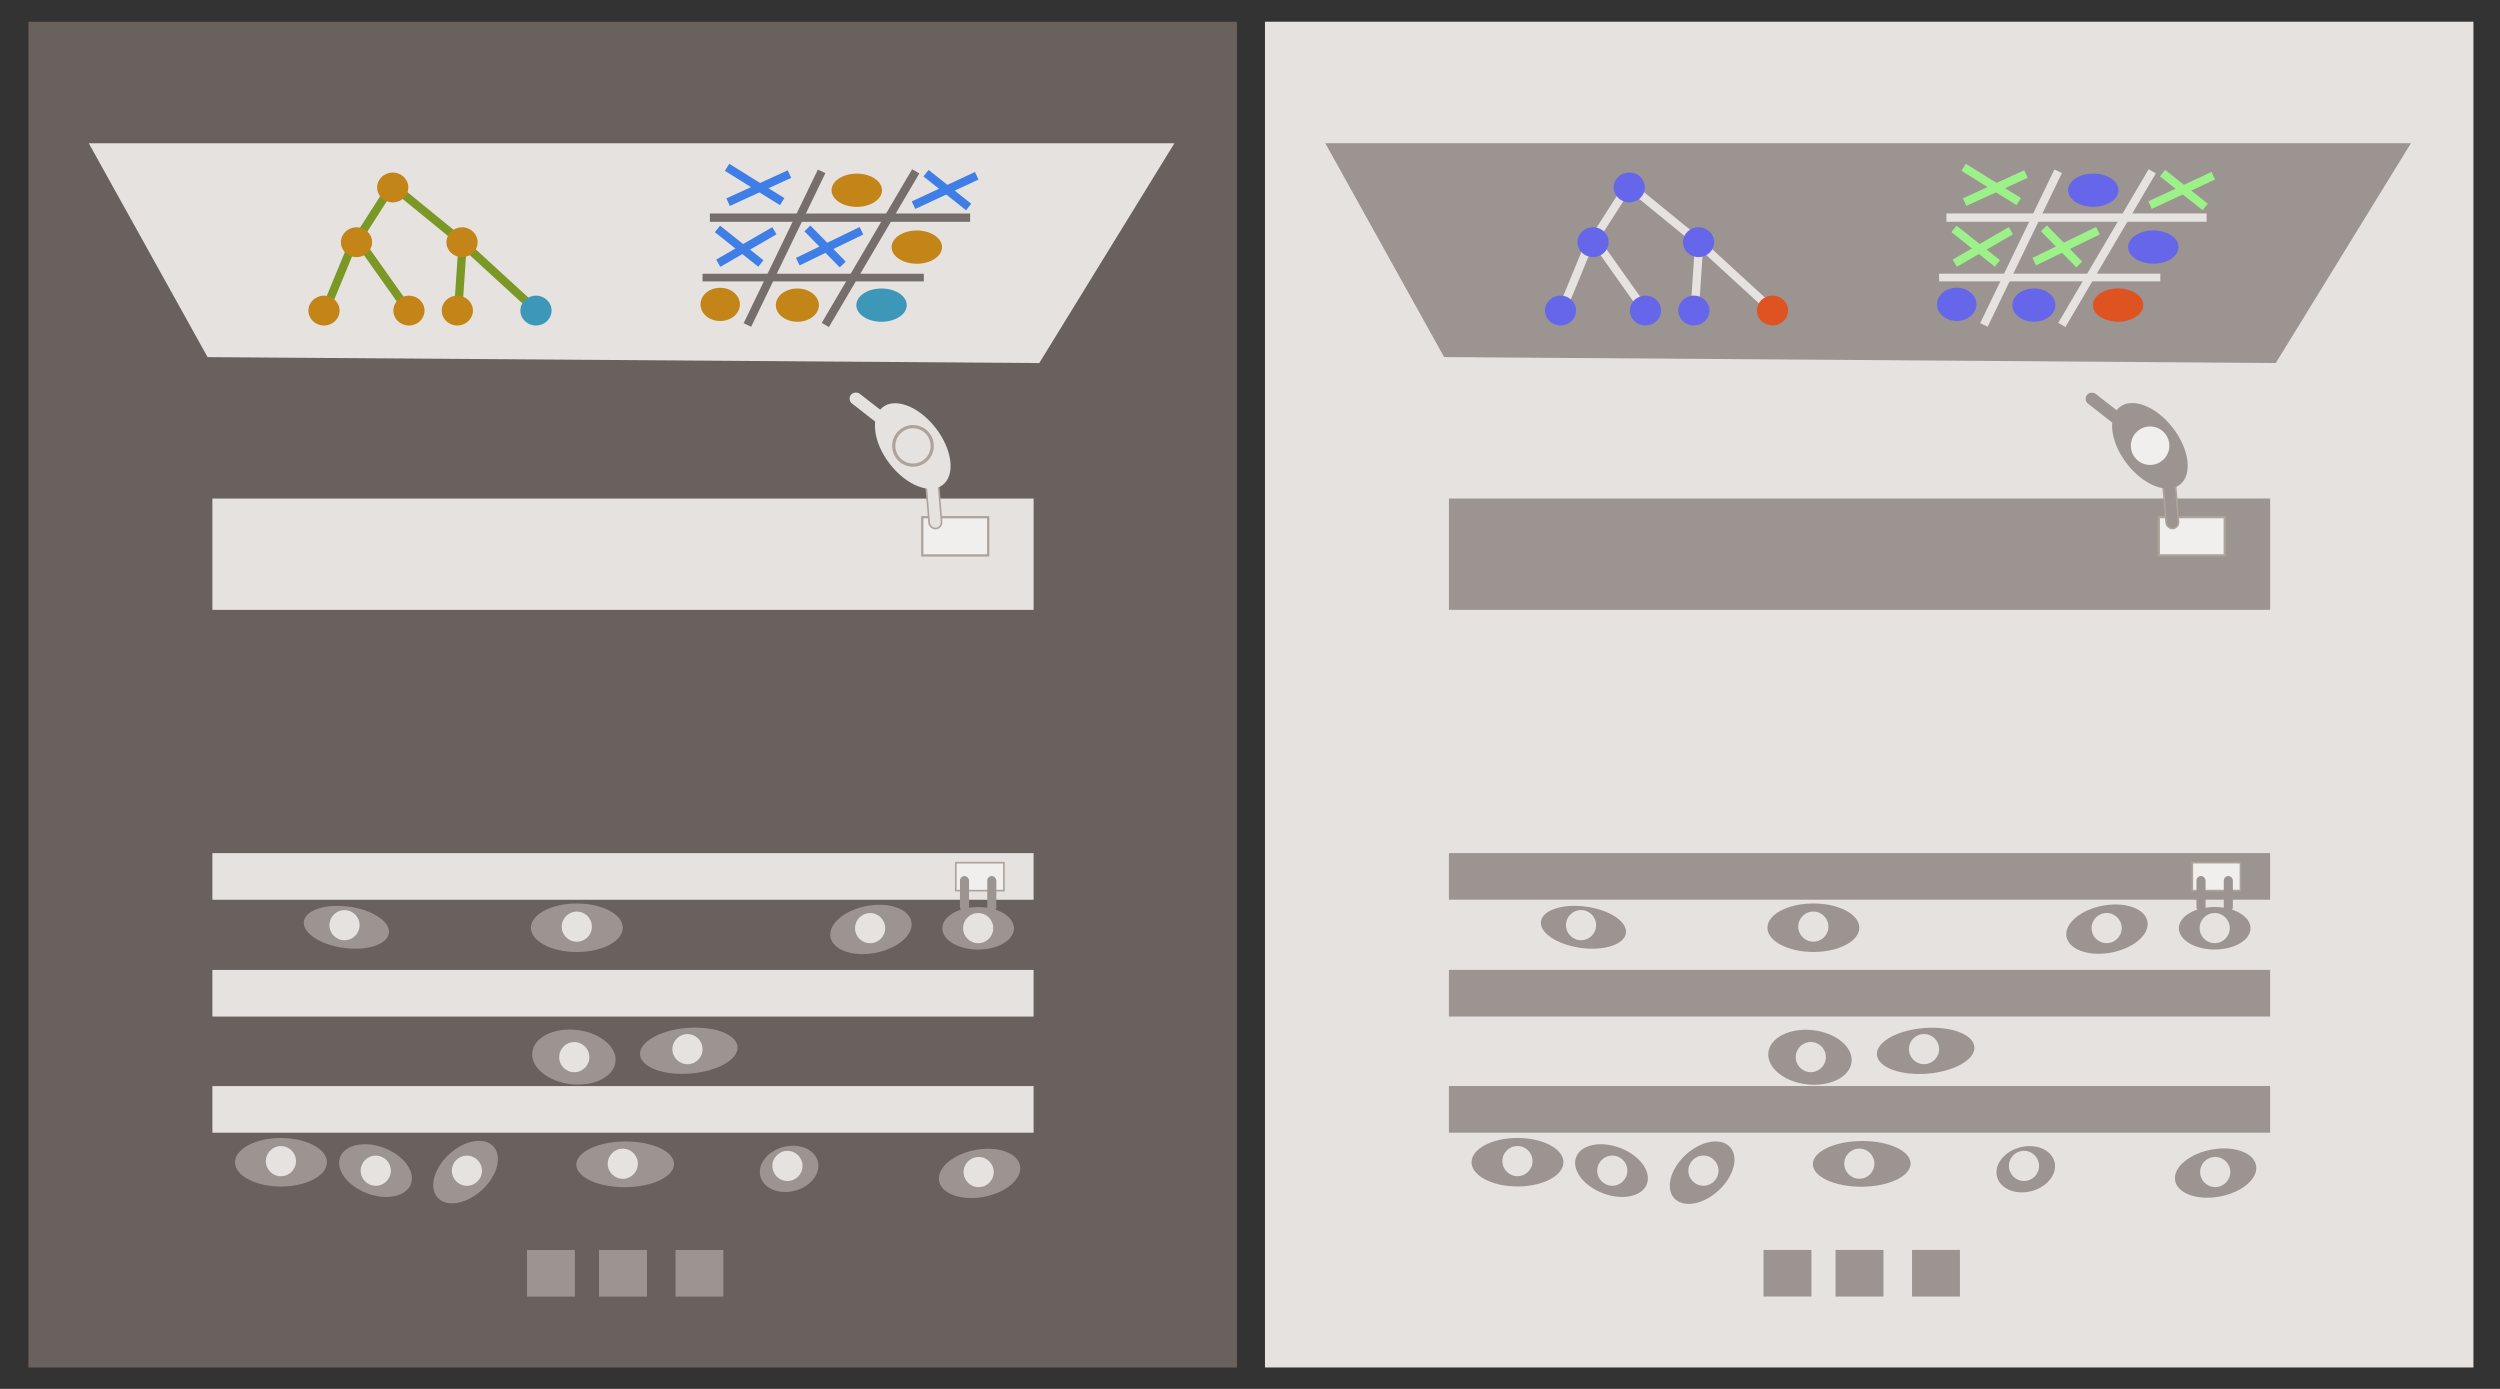 <?xml version="1.0" encoding="UTF-8" standalone="no"?>
<!-- Created with Inkscape (http://www.inkscape.org/) -->

<svg
   xmlns:dc="http://purl.org/dc/elements/1.1/"
   xmlns:cc="http://creativecommons.org/ns#"
   xmlns:rdf="http://www.w3.org/1999/02/22-rdf-syntax-ns#"
   xmlns:svg="http://www.w3.org/2000/svg"
   xmlns="http://www.w3.org/2000/svg"
   xmlns:sodipodi="http://sodipodi.sourceforge.net/DTD/sodipodi-0.dtd"
   xmlns:inkscape="http://www.inkscape.org/namespaces/inkscape"
   width="900"
   height="500"
   viewBox="0 0 900 500"
   id="svg2"
   version="1.1"
   inkscape:version="0.91 r13725"
   sodipodi:docname="drawing.svg"
   inkscape:export-filename="/home/milos/Projects/TIS/minimax/docs/drawing.png"
   inkscape:export-xdpi="123.27"
   inkscape:export-ydpi="123.27">
  <rect x="0" y="0" width="900" height="500" fill="#333333" stroke="none"/>
  <defs
     id="defs4" />
  <sodipodi:namedview
     id="base"
     pagecolor="#ffffff"
     bordercolor="#666666"
     borderopacity="1.0"
     inkscape:pageopacity="0.0"
     inkscape:pageshadow="2"
     inkscape:zoom="0.70710678"
     inkscape:cx="339.67515"
     inkscape:cy="112.76856"
     inkscape:document-units="px"
     inkscape:current-layer="layer1"
     showgrid="false"
     inkscape:window-width="1918"
     inkscape:window-height="1078"
     inkscape:window-x="0"
     inkscape:window-y="0"
     inkscape:window-maximized="0"
     showguides="true"
     inkscape:guide-bbox="true"
     units="px" />
  <g
     inkscape:label="Layer 1"
     inkscape:groupmode="layer"
     id="layer1"
     transform="translate(0,-552.362)">
    <rect
       style="fill:#68615e;fill-opacity:1"
       id="rect4136"
       width="435.048"
       height="484.474"
       x="10.24"
       y="560.198"
       ry="0" />
    <path
       style="fill:#e6e2e0;fill-opacity:1;fill-rule:evenodd;stroke:none;stroke-width:1px;stroke-linecap:butt;stroke-linejoin:miter;stroke-opacity:1"
       d="m 74.731,680.929 -42.772,-76.989 390.825,0 -48.653,79.127 z"
       id="path4140"
       inkscape:connector-curvature="0"
       sodipodi:nodetypes="ccccc" />
    <rect
       style="fill:#e6e2e0;fill-opacity:1"
       id="rect4142"
       width="295.635"
       height="40.073"
       x="76.463"
       y="731.848" />
    <rect
       style="fill:#e6e2e0;fill-opacity:1"
       id="rect4142-8"
       width="295.635"
       height="16.785"
       x="76.459"
       y="859.491" />
    <rect
       y="901.54"
       x="76.459"
       height="16.785"
       width="295.635"
       id="rect4174"
       style="fill:#e6e2e0;fill-opacity:1" />
    <rect
       style="fill:#e6e2e0;fill-opacity:1"
       id="rect4176"
       width="295.635"
       height="16.785"
       x="76.459"
       y="943.353" />
    <rect
       y="1002.354"
       x="215.658"
       height="16.785"
       width="17.239"
       id="rect4178"
       style="fill:#9c9491;fill-opacity:1" />
    <rect
       style="fill:#9c9491;fill-opacity:1"
       id="rect4195"
       width="17.239"
       height="16.785"
       x="243.18"
       y="1002.354" />
    <path
       style="fill:#9c9491;fill-opacity:1"
       d="m 189.723,1002.354 c 5.746,0 11.493,0 17.239,0 0,5.595 0,11.19 0,16.785 -5.746,0 -11.493,0 -17.239,0 0,-5.595 0,-11.19 0,-16.785 z"
       id="rect4197"
       inkscape:connector-curvature="0" />
    <ellipse
       style="fill:#9c9491;fill-opacity:1;stroke:none"
       id="path4150"
       cx="244.777"
       cy="860.395"
       rx="15.438"
       ry="7.485"
       transform="matrix(0.991,0.137,-0.137,0.991,0,0)" />
    <ellipse
       style="fill:#9c9491;fill-opacity:1;stroke:none"
       id="path4152"
       cx="207.665"
       cy="886.357"
       rx="16.54"
       ry="8.733" />
    <ellipse
       style="fill:#9c9491;fill-opacity:1;stroke:none"
       id="path4154"
       cx="352.131"
       cy="886.553"
       rx="12.904"
       ry="7.659" />
    <ellipse
       style="fill:#9c9491;fill-opacity:1;stroke:none"
       id="path4156"
       cx="191.153"
       cy="927.812"
       rx="14.831"
       ry="8.587"
       transform="matrix(0.985,-0.17,0.135,0.991,0,0)" />
    <rect
       style="fill:#f1efee;fill-opacity:1;stroke:#aea39a;stroke-width:0.599;stroke-miterlimit:4;stroke-dasharray:none;stroke-opacity:1"
       id="rect4158"
       width="17.334"
       height="10.056"
       x="344.085"
       y="862.937" />
    <rect
       style="fill:#9c9491;fill-opacity:1;stroke:none;stroke-width:0.2;stroke-miterlimit:4;stroke-dasharray:none;stroke-opacity:1"
       id="rect4160"
       width="3.275"
       height="12.818"
       x="345.582"
       y="867.747"
       ry="1.637" />
    <rect
       ry="1.637"
       y="867.747"
       x="355.406"
       height="12.818"
       width="3.275"
       id="rect4171"
       style="fill:#9c9491;fill-opacity:1;stroke:none;stroke-width:0.2;stroke-miterlimit:4;stroke-dasharray:none;stroke-opacity:1" />
    <circle
       style="fill:#e6e2e0;fill-opacity:1;stroke:none;stroke-width:0.2;stroke-miterlimit:4;stroke-dasharray:none;stroke-opacity:1"
       id="path4175"
       cx="124.025"
       cy="885.43"
       r="5.427" />
    <circle
       r="5.427"
       cy="885.959"
       cx="207.65"
       id="circle4177"
       style="fill:#e6e2e0;fill-opacity:1;stroke:none;stroke-width:0.2;stroke-miterlimit:4;stroke-dasharray:none;stroke-opacity:1" />
    <circle
       style="fill:#e6e2e0;fill-opacity:1;stroke:none;stroke-width:0.2;stroke-miterlimit:4;stroke-dasharray:none;stroke-opacity:1"
       id="circle4179"
       cx="313.239"
       cy="886.489"
       r="5.427" />
    <circle
       r="5.427"
       cy="886.489"
       cx="352.141"
       id="circle4181"
       style="fill:#e6e2e0;fill-opacity:1;stroke:none;stroke-width:0.2;stroke-miterlimit:4;stroke-dasharray:none;stroke-opacity:1" />
    <rect
       style="fill:#e6e2e0;fill-opacity:1;stroke:none;stroke-width:0.2;stroke-miterlimit:4;stroke-dasharray:none;stroke-opacity:1"
       id="rect4160-1"
       width="4.484"
       height="17.552"
       x="-361.399"
       y="669.058"
       ry="2.242"
       transform="matrix(0.615,-0.788,0.788,0.615,0,0)" />
    <rect
       style="fill:#f1efee;fill-opacity:1;stroke:#aea39a;stroke-width:0.82;stroke-miterlimit:4;stroke-dasharray:none;stroke-opacity:1"
       id="rect4158-7"
       width="23.735"
       height="13.77"
       x="332.018"
       y="738.548" />
    <rect
       style="fill:#e6e2e0;fill-opacity:1;stroke:#aea39a;stroke-width:0.599;stroke-miterlimit:4;stroke-dasharray:none;stroke-opacity:1"
       id="rect4160-1-1"
       width="4.484"
       height="17.552"
       x="272.558"
       y="749.932"
       ry="2.242"
       transform="matrix(0.997,-0.082,0.082,0.997,0,0)" />
    <ellipse
       style="fill:#e6e2e0;fill-opacity:1;stroke:none"
       id="path4154-5"
       cx="765.07"
       cy="174.141"
       rx="17.669"
       ry="10.487"
       transform="matrix(0.61,0.793,-0.793,0.61,0,0)" />
    <circle
       r="6.922"
       cy="174.053"
       cx="765.083"
       id="circle4181-9"
       style="fill:none;fill-opacity:1;stroke:#aea39a;stroke-width:1.156;stroke-miterlimit:4;stroke-dasharray:none;stroke-opacity:1"
       transform="matrix(0.61,0.793,-0.793,0.61,0,0)" />
    <ellipse
       style="fill:#9c9491;fill-opacity:1;stroke:none"
       id="path4152-6"
       cx="171.738"
       cy="947.378"
       rx="17.598"
       ry="8.233"
       transform="matrix(0.997,-0.081,0.081,0.997,0,0)" />
    <ellipse
       style="fill:#9c9491;fill-opacity:1;stroke:none"
       id="path4152-6-4"
       cx="312.66"
       cy="903.271"
       rx="15.084"
       ry="9.821"
       transform="matrix(0.993,0.115,-0.115,0.993,0,0)" />
    <circle
       r="5.427"
       cy="932.933"
       cx="206.739"
       id="circle4177-6"
       style="fill:#e6e2e0;fill-opacity:1;stroke:none;stroke-width:0.2;stroke-miterlimit:4;stroke-dasharray:none;stroke-opacity:1" />
    <circle
       r="5.427"
       cy="930.06"
       cx="247.493"
       id="circle4177-5"
       style="fill:#e6e2e0;fill-opacity:1;stroke:none;stroke-width:0.2;stroke-miterlimit:4;stroke-dasharray:none;stroke-opacity:1" />
    <ellipse
       style="fill:#9c9491;fill-opacity:1;stroke:none"
       id="path4152-0"
       cx="101.15"
       cy="970.776"
       rx="16.54"
       ry="8.733" />
    <circle
       r="5.427"
       cy="970.378"
       cx="101.134"
       id="circle4177-0"
       style="fill:#e6e2e0;fill-opacity:1;stroke:none;stroke-width:0.2;stroke-miterlimit:4;stroke-dasharray:none;stroke-opacity:1" />
    <ellipse
       style="fill:#9c9491;fill-opacity:1;stroke:none"
       id="path4152-08"
       cx="473.364"
       cy="862.164"
       rx="13.629"
       ry="8.733"
       transform="matrix(0.934,0.356,-0.356,0.934,0,0)" />
    <circle
       cy="973.818"
       cx="135.272"
       id="circle4177-1"
       style="fill:#e6e2e0;fill-opacity:1;stroke:none;stroke-width:0.2;stroke-miterlimit:4;stroke-dasharray:none;stroke-opacity:1"
       r="5.427" />
    <ellipse
       style="fill:#9c9491;fill-opacity:1;stroke:none"
       id="path4152-08-3"
       cx="-536.238"
       cy="830.545"
       rx="13.629"
       ry="8.733"
       transform="matrix(0.736,-0.677,0.677,0.736,0,0)" />
    <circle
       cy="973.818"
       cx="168.087"
       id="circle4177-1-4"
       style="fill:#e6e2e0;fill-opacity:1;stroke:none;stroke-width:0.2;stroke-miterlimit:4;stroke-dasharray:none;stroke-opacity:1"
       r="5.427" />
    <ellipse
       style="fill:#9c9491;fill-opacity:1;stroke:none"
       id="path4156-7"
       cx="218.079"
       cy="1021.049"
       rx="14.831"
       ry="8.587"
       transform="matrix(0.985,-0.17,0.135,0.991,0,0)" />
    <circle
       style="fill:#e6e2e0;fill-opacity:1;stroke:none;stroke-width:0.2;stroke-miterlimit:4;stroke-dasharray:none;stroke-opacity:1"
       id="circle4179-1"
       cx="352.319"
       cy="974.307"
       r="5.427" />
    <ellipse
       style="fill:#9c9491;fill-opacity:1;stroke:none"
       id="path4152-6-9"
       cx="218.252"
       cy="973.047"
       rx="17.598"
       ry="8.233"
       transform="matrix(1,-0.007,0.007,1,0,0)" />
    <circle
       r="5.427"
       cy="971.306"
       cx="224.205"
       id="circle4177-5-0"
       style="fill:#e6e2e0;fill-opacity:1;stroke:none;stroke-width:0.2;stroke-miterlimit:4;stroke-dasharray:none;stroke-opacity:1" />
    <ellipse
       style="fill:#9c9491;fill-opacity:1;stroke:none"
       id="path4152-6-5"
       cx="236.926"
       cy="1005.914"
       rx="10.629"
       ry="8.216"
       transform="matrix(0.991,-0.134,0.049,0.999,0,0)" />
    <circle
       r="5.427"
       cy="972.1"
       cx="283.484"
       id="circle4177-5-7"
       style="fill:#e6e2e0;fill-opacity:1;stroke:none;stroke-width:0.2;stroke-miterlimit:4;stroke-dasharray:none;stroke-opacity:1" />
    <path
       style="fill:none;fill-rule:evenodd;stroke:#766e6b;stroke-width:2.994px;stroke-linecap:butt;stroke-linejoin:miter;stroke-opacity:1"
       d="m 297.111,669.356 32.55,-55.309"
       id="path4479"
       inkscape:connector-curvature="0" />
    <path
       style="fill:none;fill-rule:evenodd;stroke:#766e6b;stroke-width:2.994px;stroke-linecap:butt;stroke-linejoin:miter;stroke-opacity:1"
       d="m 269.06,669.356 26.728,-55.309"
       id="path4481"
       inkscape:connector-curvature="0" />
    <path
       style="fill:none;fill-rule:evenodd;stroke:#766e6b;stroke-width:2.994px;stroke-linecap:butt;stroke-linejoin:miter;stroke-opacity:1"
       d="m 255.563,630.72 93.681,0"
       id="path4483"
       inkscape:connector-curvature="0" />
    <path
       inkscape:connector-curvature="0"
       id="path4485"
       d="m 252.917,652.287 79.655,0"
       style="fill:none;fill-rule:evenodd;stroke:#766e6b;stroke-width:2.761px;stroke-linecap:butt;stroke-linejoin:miter;stroke-opacity:1" />
    <ellipse
       style="fill:#c38418;fill-opacity:1;stroke:none;stroke-width:0.386;stroke-miterlimit:4;stroke-dasharray:none;stroke-opacity:1"
       id="path4501"
       cx="308.437"
       cy="620.851"
       rx="9.076"
       ry="5.988" />
    <ellipse
       style="fill:#c38418;fill-opacity:1;stroke:none;stroke-width:0.386;stroke-miterlimit:4;stroke-dasharray:none;stroke-opacity:1"
       id="path4501-2"
       cx="330.05"
       cy="641.325"
       rx="9.076"
       ry="5.988" />
    <ellipse
       style="fill:#3d97b8;fill-opacity:1;stroke:none;stroke-width:0.386;stroke-miterlimit:4;stroke-dasharray:none;stroke-opacity:1"
       id="path4501-20"
       cx="317.357"
       cy="662.211"
       rx="9.076"
       ry="5.988" />
    <ellipse
       ry="5.988"
       rx="7.752"
       cy="662.211"
       cx="287.056"
       id="ellipse4530"
       style="fill:#c38418;fill-opacity:1;stroke:none;stroke-width:0.386;stroke-miterlimit:4;stroke-dasharray:none;stroke-opacity:1" />
    <ellipse
       style="fill:#c38418;fill-opacity:1;stroke:none;stroke-width:0.386;stroke-miterlimit:4;stroke-dasharray:none;stroke-opacity:1"
       id="ellipse4532"
       cx="259.27"
       cy="661.947"
       rx="7.091"
       ry="5.988" />
    <rect
       ry="0"
       y="560.179"
       x="455.39"
       height="484.474"
       width="435.048"
       id="rect5005"
       style="fill:#e6e2e0;fill-opacity:1" />
    <path
       sodipodi:nodetypes="ccccc"
       inkscape:connector-curvature="0"
       id="path5007"
       d="m 519.881,680.91 -42.772,-76.989 390.825,0 -48.653,79.127 z"
       style="fill:#9c9491;fill-opacity:1;fill-rule:evenodd;stroke:none;stroke-width:1px;stroke-linecap:butt;stroke-linejoin:miter;stroke-opacity:1" />
    <rect
       y="731.829"
       x="521.614"
       height="40.073"
       width="295.635"
       id="rect5009"
       style="fill:#9c9491;fill-opacity:1" />
    <rect
       y="859.472"
       x="521.61"
       height="16.785"
       width="295.635"
       id="rect5011"
       style="fill:#9c9491;fill-opacity:1" />
    <rect
       style="fill:#9c9491;fill-opacity:1"
       id="rect5013"
       width="295.635"
       height="16.785"
       x="521.61"
       y="901.521" />
    <rect
       y="943.333"
       x="521.61"
       height="16.785"
       width="295.635"
       id="rect5015"
       style="fill:#9c9491;fill-opacity:1" />
    <rect
       style="fill:#9c9491;fill-opacity:1"
       id="rect5017"
       width="17.239"
       height="16.785"
       x="660.808"
       y="1002.335" />
    <rect
       y="1002.335"
       x="688.33"
       height="16.785"
       width="17.239"
       id="rect5019"
       style="fill:#9c9491;fill-opacity:1" />
    <path
       inkscape:connector-curvature="0"
       id="path5021"
       d="m 634.874,1002.335 c 5.746,0 11.493,0 17.239,0 0,5.595 0,11.19 0,16.785 -5.746,0 -11.493,0 -17.239,0 0,-5.595 0,-11.19 0,-16.785 z"
       style="fill:#9c9491;fill-opacity:1" />
    <ellipse
       transform="matrix(0.991,0.137,-0.137,0.991,0,0)"
       ry="7.485"
       rx="15.438"
       cy="799.432"
       cx="685.733"
       id="ellipse5023"
       style="fill:#9c9491;fill-opacity:1;stroke:none" />
    <ellipse
       ry="8.733"
       rx="16.54"
       cy="886.338"
       cx="652.816"
       id="ellipse5025"
       style="fill:#9c9491;fill-opacity:1;stroke:none" />
    <ellipse
       ry="7.659"
       rx="12.904"
       cy="886.534"
       cx="797.281"
       id="ellipse5027"
       style="fill:#9c9491;fill-opacity:1;stroke:none" />
    <ellipse
       transform="matrix(0.985,-0.17,0.135,0.991,0,0)"
       ry="8.587"
       rx="14.831"
       cy="1003.408"
       cx="632.538"
       id="ellipse5029"
       style="fill:#9c9491;fill-opacity:1;stroke:none" />
    <rect
       y="862.918"
       x="789.235"
       height="10.056"
       width="17.334"
       id="rect5031"
       style="fill:#f1efee;fill-opacity:1;stroke:#aea39a;stroke-width:0.599;stroke-miterlimit:4;stroke-dasharray:none;stroke-opacity:1" />
    <rect
       ry="1.637"
       y="867.728"
       x="790.732"
       height="12.818"
       width="3.275"
       id="rect5033"
       style="fill:#9c9491;fill-opacity:1;stroke:none;stroke-width:0.2;stroke-miterlimit:4;stroke-dasharray:none;stroke-opacity:1" />
    <rect
       style="fill:#9c9491;fill-opacity:1;stroke:none;stroke-width:0.2;stroke-miterlimit:4;stroke-dasharray:none;stroke-opacity:1"
       id="rect5035"
       width="3.275"
       height="12.818"
       x="800.556"
       y="867.728"
       ry="1.637" />
    <circle
       r="5.427"
       cy="885.411"
       cx="569.176"
       id="circle5037"
       style="fill:#e6e2e0;fill-opacity:1;stroke:none;stroke-width:0.2;stroke-miterlimit:4;stroke-dasharray:none;stroke-opacity:1" />
    <circle
       style="fill:#e6e2e0;fill-opacity:1;stroke:none;stroke-width:0.2;stroke-miterlimit:4;stroke-dasharray:none;stroke-opacity:1"
       id="circle5039"
       cx="652.8"
       cy="885.94"
       r="5.427" />
    <circle
       r="5.427"
       cy="886.47"
       cx="758.39"
       id="circle5041"
       style="fill:#e6e2e0;fill-opacity:1;stroke:none;stroke-width:0.2;stroke-miterlimit:4;stroke-dasharray:none;stroke-opacity:1" />
    <circle
       style="fill:#e6e2e0;fill-opacity:1;stroke:none;stroke-width:0.2;stroke-miterlimit:4;stroke-dasharray:none;stroke-opacity:1"
       id="circle5043"
       cx="797.291"
       cy="886.47"
       r="5.427" />
    <rect
       transform="matrix(0.615,-0.788,0.788,0.615,0,0)"
       ry="2.242"
       y="1020.019"
       x="-87.564"
       height="17.552"
       width="4.484"
       id="rect5045"
       style="fill:#9c9491;fill-opacity:1;stroke:none;stroke-width:0.2;stroke-miterlimit:4;stroke-dasharray:none;stroke-opacity:1" />
    <rect
       y="738.529"
       x="777.169"
       height="13.77"
       width="23.735"
       id="rect5047"
       style="fill:#f1efee;fill-opacity:1;stroke:#aea39a;stroke-width:0.82;stroke-miterlimit:4;stroke-dasharray:none;stroke-opacity:1" />
    <rect
       transform="matrix(0.997,-0.082,0.082,0.997,0,0)"
       ry="2.242"
       y="786.391"
       x="716.213"
       height="17.552"
       width="4.484"
       id="rect5049"
       style="fill:#9c9491;fill-opacity:1;stroke:#aea39a;stroke-width:0.599;stroke-miterlimit:4;stroke-dasharray:none;stroke-opacity:1" />
    <ellipse
       transform="matrix(0.61,0.793,-0.793,0.61,0,0)"
       ry="10.487"
       rx="17.669"
       cy="-178.739"
       cx="1036.428"
       id="ellipse5051"
       style="fill:#9c9491;fill-opacity:1;stroke:none" />
    <circle
       transform="matrix(0.61,0.793,-0.793,0.61,0,0)"
       style="fill:#f1efee;fill-opacity:1;stroke:none;stroke-width:0.386;stroke-miterlimit:4;stroke-dasharray:none;stroke-opacity:1"
       id="circle5053"
       cx="1036.441"
       cy="-178.826"
       r="6.922" />
    <ellipse
       transform="matrix(0.997,-0.081,0.081,0.997,0,0)"
       ry="8.233"
       rx="17.598"
       cy="983.469"
       cx="615.423"
       id="ellipse5055"
       style="fill:#9c9491;fill-opacity:1;stroke:none" />
    <ellipse
       transform="matrix(0.993,0.115,-0.115,0.993,0,0)"
       ry="9.821"
       rx="15.084"
       cy="852.136"
       cx="754.864"
       id="ellipse5057"
       style="fill:#9c9491;fill-opacity:1;stroke:none" />
    <circle
       style="fill:#e6e2e0;fill-opacity:1;stroke:none;stroke-width:0.2;stroke-miterlimit:4;stroke-dasharray:none;stroke-opacity:1"
       id="circle5059"
       cx="651.89"
       cy="932.914"
       r="5.427" />
    <circle
       style="fill:#e6e2e0;fill-opacity:1;stroke:none;stroke-width:0.2;stroke-miterlimit:4;stroke-dasharray:none;stroke-opacity:1"
       id="circle5061"
       cx="692.644"
       cy="930.041"
       r="5.427" />
    <ellipse
       ry="8.733"
       rx="16.54"
       cy="970.757"
       cx="546.3"
       id="ellipse5063"
       style="fill:#9c9491;fill-opacity:1;stroke:none" />
    <circle
       style="fill:#e6e2e0;fill-opacity:1;stroke:none;stroke-width:0.2;stroke-miterlimit:4;stroke-dasharray:none;stroke-opacity:1"
       id="circle5065"
       cx="546.285"
       cy="970.359"
       r="5.427" />
    <ellipse
       transform="matrix(0.934,0.356,-0.356,0.934,0,0)"
       ry="8.733"
       rx="13.629"
       cy="703.615"
       cx="889.322"
       id="ellipse5067"
       style="fill:#9c9491;fill-opacity:1;stroke:none" />
    <circle
       r="5.427"
       style="fill:#e6e2e0;fill-opacity:1;stroke:none;stroke-width:0.2;stroke-miterlimit:4;stroke-dasharray:none;stroke-opacity:1"
       id="circle5069"
       cx="580.423"
       cy="973.799" />
    <ellipse
       transform="matrix(0.736,-0.677,0.677,0.736,0,0)"
       ry="8.733"
       rx="13.629"
       cy="1132.061"
       cx="-208.752"
       id="ellipse5071"
       style="fill:#9c9491;fill-opacity:1;stroke:none" />
    <circle
       r="5.427"
       style="fill:#e6e2e0;fill-opacity:1;stroke:none;stroke-width:0.2;stroke-miterlimit:4;stroke-dasharray:none;stroke-opacity:1"
       id="circle5073"
       cx="613.237"
       cy="973.799" />
    <ellipse
       transform="matrix(0.985,-0.17,0.135,0.991,0,0)"
       ry="8.587"
       rx="14.831"
       cy="1096.645"
       cx="659.465"
       id="ellipse5075"
       style="fill:#9c9491;fill-opacity:1;stroke:none" />
    <circle
       r="5.427"
       cy="974.288"
       cx="797.47"
       id="circle5077"
       style="fill:#e6e2e0;fill-opacity:1;stroke:none;stroke-width:0.2;stroke-miterlimit:4;stroke-dasharray:none;stroke-opacity:1" />
    <ellipse
       transform="matrix(1,-0.007,0.007,1,0,0)"
       ry="8.233"
       rx="17.598"
       cy="975.995"
       cx="663.393"
       id="ellipse5079"
       style="fill:#9c9491;fill-opacity:1;stroke:none" />
    <circle
       style="fill:#e6e2e0;fill-opacity:1;stroke:none;stroke-width:0.2;stroke-miterlimit:4;stroke-dasharray:none;stroke-opacity:1"
       id="circle5081"
       cx="669.356"
       cy="971.286"
       r="5.427" />
    <ellipse
       transform="matrix(0.991,-0.134,0.049,0.999,0,0)"
       ry="8.216"
       rx="10.629"
       cy="1065.904"
       cx="683.191"
       id="ellipse5083"
       style="fill:#9c9491;fill-opacity:1;stroke:none" />
    <circle
       style="fill:#e6e2e0;fill-opacity:1;stroke:none;stroke-width:0.2;stroke-miterlimit:4;stroke-dasharray:none;stroke-opacity:1"
       id="circle5085"
       cx="728.634"
       cy="972.081"
       r="5.427" />
    <path
       inkscape:connector-curvature="0"
       id="path5087"
       d="M 742.262,669.337 774.812,614.028"
       style="fill:none;fill-rule:evenodd;stroke:#e6e2e0;stroke-width:2.994px;stroke-linecap:butt;stroke-linejoin:miter;stroke-opacity:1" />
    <path
       inkscape:connector-curvature="0"
       id="path5089"
       d="m 714.21,669.337 26.728,-55.309"
       style="fill:none;fill-rule:evenodd;stroke:#e6e2e0;stroke-width:2.994px;stroke-linecap:butt;stroke-linejoin:miter;stroke-opacity:1" />
    <path
       inkscape:connector-curvature="0"
       id="path5091"
       d="m 700.714,630.7 93.681,0"
       style="fill:none;fill-rule:evenodd;stroke:#e6e2e0;stroke-width:2.994px;stroke-linecap:butt;stroke-linejoin:miter;stroke-opacity:1" />
    <path
       style="fill:none;fill-rule:evenodd;stroke:#e6e2e0;stroke-width:2.761px;stroke-linecap:butt;stroke-linejoin:miter;stroke-opacity:1"
       d="m 698.067,652.268 79.655,0"
       id="path5093"
       inkscape:connector-curvature="0" />
    <ellipse
       ry="5.988"
       rx="9.076"
       cy="620.832"
       cx="753.588"
       id="ellipse5095"
       style="fill:#6666ea;fill-opacity:1;stroke:none;stroke-width:0.386;stroke-miterlimit:4;stroke-dasharray:none;stroke-opacity:1" />
    <ellipse
       ry="5.988"
       rx="9.076"
       cy="641.306"
       cx="775.201"
       id="ellipse5097"
       style="fill:#6666ea;fill-opacity:1;stroke:none;stroke-width:0.386;stroke-miterlimit:4;stroke-dasharray:none;stroke-opacity:1" />
    <ellipse
       ry="5.988"
       rx="9.076"
       cy="662.192"
       cx="762.508"
       id="ellipse5099"
       style="fill:#df5320;fill-opacity:1;stroke:none;stroke-width:0.386;stroke-miterlimit:4;stroke-dasharray:none;stroke-opacity:1" />
    <ellipse
       style="fill:#6666ea;fill-opacity:1;stroke:none;stroke-width:0.386;stroke-miterlimit:4;stroke-dasharray:none;stroke-opacity:1"
       id="ellipse5101"
       cx="732.207"
       cy="662.192"
       rx="7.752"
       ry="5.988" />
    <ellipse
       ry="5.988"
       rx="7.091"
       cy="661.928"
       cx="704.42"
       id="ellipse5103"
       style="fill:#6666ea;fill-opacity:1;stroke:none;stroke-width:0.386;stroke-miterlimit:4;stroke-dasharray:none;stroke-opacity:1" />
  </g>
  <g
     inkscape:groupmode="layer"
     id="layer3"
     inkscape:label="tictactoe"
     transform="translate(0,-552.362)">
    <path
       style="fill:none;fill-rule:evenodd;stroke:#407ee7;stroke-width:2.994px;stroke-linecap:butt;stroke-linejoin:miter;stroke-opacity:1"
       d="m 287.198,646.564 22.923,-11.134"
       id="path4535"
       inkscape:connector-curvature="0" />
    <path
       style="fill:none;fill-rule:evenodd;stroke:#407ee7;stroke-width:2.994px;stroke-linecap:butt;stroke-linejoin:miter;stroke-opacity:1"
       d="m 290.66,634.588 12.725,13.005"
       id="path4537"
       inkscape:connector-curvature="0" />
    <path
       style="fill:none;fill-rule:evenodd;stroke:#407ee7;stroke-width:2.994px;stroke-linecap:butt;stroke-linejoin:miter;stroke-opacity:1"
       d="m 258.568,647.126 20.21,-11.695"
       id="path4539"
       inkscape:connector-curvature="0" />
    <path
       style="fill:none;fill-rule:evenodd;stroke:#407ee7;stroke-width:2.994px;stroke-linecap:butt;stroke-linejoin:miter;stroke-opacity:1"
       d="m 258.287,634.776 15.625,12.444"
       id="path4541"
       inkscape:connector-curvature="0" />
    <path
       style="fill:none;fill-rule:evenodd;stroke:#407ee7;stroke-width:2.994px;stroke-linecap:butt;stroke-linejoin:miter;stroke-opacity:1"
       d="M 328.868,626.221 351.627,615.635"
       id="path4543"
       inkscape:connector-curvature="0" />
    <path
       style="fill:none;fill-rule:evenodd;stroke:#407ee7;stroke-width:2.994px;stroke-linecap:butt;stroke-linejoin:miter;stroke-opacity:1"
       d="m 333.367,614.709 15.349,12.173"
       id="path4545"
       inkscape:connector-curvature="0" />
    <path
       style="fill:none;fill-rule:evenodd;stroke:#407ee7;stroke-width:2.994px;stroke-linecap:butt;stroke-linejoin:miter;stroke-opacity:1"
       d="m 262.124,625.139 22.081,-10.105"
       id="path4551"
       inkscape:connector-curvature="0" />
    <path
       style="fill:none;fill-rule:evenodd;stroke:#407ee7;stroke-width:2.994px;stroke-linecap:butt;stroke-linejoin:miter;stroke-opacity:1"
       d="m 261.749,612.601 19.835,12.35"
       id="path4553"
       inkscape:connector-curvature="0" />
    <path
       inkscape:connector-curvature="0"
       id="path5105"
       d="M 732.349,646.545 755.272,635.411"
       style="fill:none;fill-rule:evenodd;stroke:#9cf189;stroke-width:2.994px;stroke-linecap:butt;stroke-linejoin:miter;stroke-opacity:1" />
    <path
       inkscape:connector-curvature="0"
       id="path5107"
       d="m 735.811,634.569 12.725,13.005"
       style="fill:none;fill-rule:evenodd;stroke:#9cf189;stroke-width:2.994px;stroke-linecap:butt;stroke-linejoin:miter;stroke-opacity:1" />
    <path
       inkscape:connector-curvature="0"
       id="path5109"
       d="m 703.719,647.107 20.21,-11.695"
       style="fill:none;fill-rule:evenodd;stroke:#9cf189;stroke-width:2.994px;stroke-linecap:butt;stroke-linejoin:miter;stroke-opacity:1" />
    <path
       inkscape:connector-curvature="0"
       id="path5111"
       d="m 703.438,634.756 15.625,12.444"
       style="fill:none;fill-rule:evenodd;stroke:#9cf189;stroke-width:2.994px;stroke-linecap:butt;stroke-linejoin:miter;stroke-opacity:1" />
    <path
       inkscape:connector-curvature="0"
       id="path5113"
       d="m 774.019,626.202 22.759,-10.585"
       style="fill:none;fill-rule:evenodd;stroke:#9cf189;stroke-width:2.994px;stroke-linecap:butt;stroke-linejoin:miter;stroke-opacity:1" />
    <path
       inkscape:connector-curvature="0"
       id="path5115"
       d="m 778.518,614.69 15.349,12.173"
       style="fill:none;fill-rule:evenodd;stroke:#9cf189;stroke-width:2.994px;stroke-linecap:butt;stroke-linejoin:miter;stroke-opacity:1" />
    <path
       inkscape:connector-curvature="0"
       id="path5117"
       d="m 707.274,625.119 22.081,-10.105"
       style="fill:none;fill-rule:evenodd;stroke:#9cf189;stroke-width:2.994px;stroke-linecap:butt;stroke-linejoin:miter;stroke-opacity:1" />
    <path
       inkscape:connector-curvature="0"
       id="path5119"
       d="m 706.9,612.582 19.835,12.35"
       style="fill:none;fill-rule:evenodd;stroke:#9cf189;stroke-width:2.994px;stroke-linecap:butt;stroke-linejoin:miter;stroke-opacity:1" />
  </g>
  <g
     inkscape:groupmode="layer"
     id="layer2"
     inkscape:label="graph"
     transform="translate(0,-552.362)">
    <path
       style="fill:none;fill-rule:evenodd;stroke:#7b9726;stroke-width:2.994px;stroke-linecap:butt;stroke-linejoin:miter;stroke-opacity:1"
       d="m 144.047,621.325 20.906,17.069"
       id="path4461"
       inkscape:connector-curvature="0" />
    <path
       style="fill:none;fill-rule:evenodd;stroke:#7b9726;stroke-width:2.994px;stroke-linecap:butt;stroke-linejoin:miter;stroke-opacity:1"
       d="m 169.319,642.364 23.154,21.235"
       id="path4463"
       inkscape:connector-curvature="0"
       sodipodi:nodetypes="cc" />
    <path
       style="fill:none;fill-rule:evenodd;stroke:#7b9726;stroke-width:2.994px;stroke-linecap:butt;stroke-linejoin:miter;stroke-opacity:1"
       d="m 166.408,642.364 -1.323,19.583"
       id="path4465"
       inkscape:connector-curvature="0" />
    <path
       style="fill:none;fill-rule:evenodd;stroke:#7b9726;stroke-width:2.994px;stroke-linecap:butt;stroke-linejoin:miter;stroke-opacity:1"
       d="m 140.474,620.134 -10.85,16.937"
       id="path4467"
       inkscape:connector-curvature="0" />
    <path
       style="fill:none;fill-rule:evenodd;stroke:#7b9726;stroke-width:2.994px;stroke-linecap:butt;stroke-linejoin:miter;stroke-opacity:1"
       d="m 126.184,642.099 -8.733,21.171"
       id="path4469"
       inkscape:connector-curvature="0" />
    <path
       style="fill:none;fill-rule:evenodd;stroke:#7b9726;stroke-width:2.994px;stroke-linecap:butt;stroke-linejoin:miter;stroke-opacity:1"
       d="m 130.418,640.776 14.82,20.906"
       id="path4471"
       inkscape:connector-curvature="0" />
    <ellipse
       style="fill:#c38418;fill-opacity:1;stroke:none;stroke-width:0.386;stroke-miterlimit:4;stroke-dasharray:none;stroke-opacity:1"
       id="path4415"
       cx="141.385"
       cy="619.849"
       rx="5.615"
       ry="5.376" />
    <ellipse
       style="fill:#c38418;fill-opacity:1;stroke:none;stroke-width:0.386;stroke-miterlimit:4;stroke-dasharray:none;stroke-opacity:1"
       id="path4415-8"
       cx="128.343"
       cy="639.562"
       rx="5.615"
       ry="5.376" />
    <ellipse
       ry="5.376"
       rx="5.615"
       cy="639.562"
       cx="166.335"
       id="ellipse4438"
       style="fill:#c38418;fill-opacity:1;stroke:none;stroke-width:0.386;stroke-miterlimit:4;stroke-dasharray:none;stroke-opacity:1" />
    <ellipse
       style="fill:#c38418;fill-opacity:1;stroke:none;stroke-width:0.386;stroke-miterlimit:4;stroke-dasharray:none;stroke-opacity:1"
       id="path4415-8-1"
       cx="116.635"
       cy="664.173"
       rx="5.615"
       ry="5.376" />
    <ellipse
       ry="5.376"
       rx="5.615"
       cy="664.173"
       cx="147.219"
       id="ellipse4455"
       style="fill:#c38418;fill-opacity:1;stroke:none;stroke-width:0.386;stroke-miterlimit:4;stroke-dasharray:none;stroke-opacity:1" />
    <ellipse
       style="fill:#c38418;fill-opacity:1;stroke:none;stroke-width:0.386;stroke-miterlimit:4;stroke-dasharray:none;stroke-opacity:1"
       id="ellipse4457"
       cx="164.635"
       cy="664.173"
       rx="5.615"
       ry="5.376" />
    <ellipse
       ry="5.376"
       rx="5.615"
       cy="664.173"
       cx="192.953"
       id="ellipse4459"
       style="fill:#3d97b8;fill-opacity:1;stroke:none;stroke-width:0.386;stroke-miterlimit:4;stroke-dasharray:none;stroke-opacity:1" />
    <path
       inkscape:connector-curvature="0"
       id="path5121"
       d="m 589.197,621.306 20.906,17.069"
       style="fill:none;fill-opacity:1;fill-rule:evenodd;stroke:#e6e2e0;stroke-width:2.994px;stroke-linecap:butt;stroke-linejoin:miter;stroke-opacity:1" />
    <path
       sodipodi:nodetypes="cc"
       inkscape:connector-curvature="0"
       id="path5123"
       d="m 614.47,642.344 23.154,21.235"
       style="fill:none;fill-opacity:1;fill-rule:evenodd;stroke:#e6e2e0;stroke-width:2.994px;stroke-linecap:butt;stroke-linejoin:miter;stroke-opacity:1" />
    <path
       inkscape:connector-curvature="0"
       id="path5125"
       d="m 611.559,642.344 -1.323,19.583"
       style="fill:none;fill-opacity:1;fill-rule:evenodd;stroke:#e6e2e0;stroke-width:2.994px;stroke-linecap:butt;stroke-linejoin:miter;stroke-opacity:1" />
    <path
       inkscape:connector-curvature="0"
       id="path5127"
       d="m 585.625,620.115 -10.85,16.937"
       style="fill:none;fill-opacity:1;fill-rule:evenodd;stroke:#e6e2e0;stroke-width:2.994px;stroke-linecap:butt;stroke-linejoin:miter;stroke-opacity:1" />
    <path
       inkscape:connector-curvature="0"
       id="path5129"
       d="m 571.334,642.08 -8.733,21.171"
       style="fill:none;fill-opacity:1;fill-rule:evenodd;stroke:#e6e2e0;stroke-width:2.994px;stroke-linecap:butt;stroke-linejoin:miter;stroke-opacity:1" />
    <path
       inkscape:connector-curvature="0"
       id="path5131"
       d="m 575.568,640.757 14.82,20.906"
       style="fill:none;fill-opacity:1;fill-rule:evenodd;stroke:#e6e2e0;stroke-width:2.994px;stroke-linecap:butt;stroke-linejoin:miter;stroke-opacity:1" />
    <ellipse
       ry="5.376"
       rx="5.615"
       cy="619.83"
       cx="586.536"
       id="ellipse5133"
       style="fill:#6666ea;fill-opacity:1;stroke:none;stroke-width:0.386;stroke-miterlimit:4;stroke-dasharray:none;stroke-opacity:1" />
    <ellipse
       ry="5.376"
       rx="5.615"
       cy="639.542"
       cx="573.494"
       id="ellipse5135"
       style="fill:#6666ea;fill-opacity:1;stroke:none;stroke-width:0.386;stroke-miterlimit:4;stroke-dasharray:none;stroke-opacity:1" />
    <ellipse
       style="fill:#6666ea;fill-opacity:1;stroke:none;stroke-width:0.386;stroke-miterlimit:4;stroke-dasharray:none;stroke-opacity:1"
       id="ellipse5137"
       cx="611.485"
       cy="639.542"
       rx="5.615"
       ry="5.376" />
    <ellipse
       ry="5.376"
       rx="5.615"
       cy="664.153"
       cx="561.785"
       id="ellipse5139"
       style="fill:#6666ea;fill-opacity:1;stroke:none;stroke-width:0.386;stroke-miterlimit:4;stroke-dasharray:none;stroke-opacity:1" />
    <ellipse
       style="fill:#6666ea;fill-opacity:1;stroke:none;stroke-width:0.386;stroke-miterlimit:4;stroke-dasharray:none;stroke-opacity:1"
       id="ellipse5141"
       cx="592.37"
       cy="664.153"
       rx="5.615"
       ry="5.376" />
    <ellipse
       ry="5.376"
       rx="5.615"
       cy="664.153"
       cx="609.786"
       id="ellipse5143"
       style="fill:#6666ea;fill-opacity:1;stroke:none;stroke-width:0.386;stroke-miterlimit:4;stroke-dasharray:none;stroke-opacity:1" />
    <ellipse
       style="fill:#df5320;fill-opacity:1;stroke:none;stroke-width:0.386;stroke-miterlimit:4;stroke-dasharray:none;stroke-opacity:1"
       id="ellipse5145"
       cx="638.103"
       cy="664.153"
       rx="5.615"
       ry="5.376" />
  </g>
</svg>
